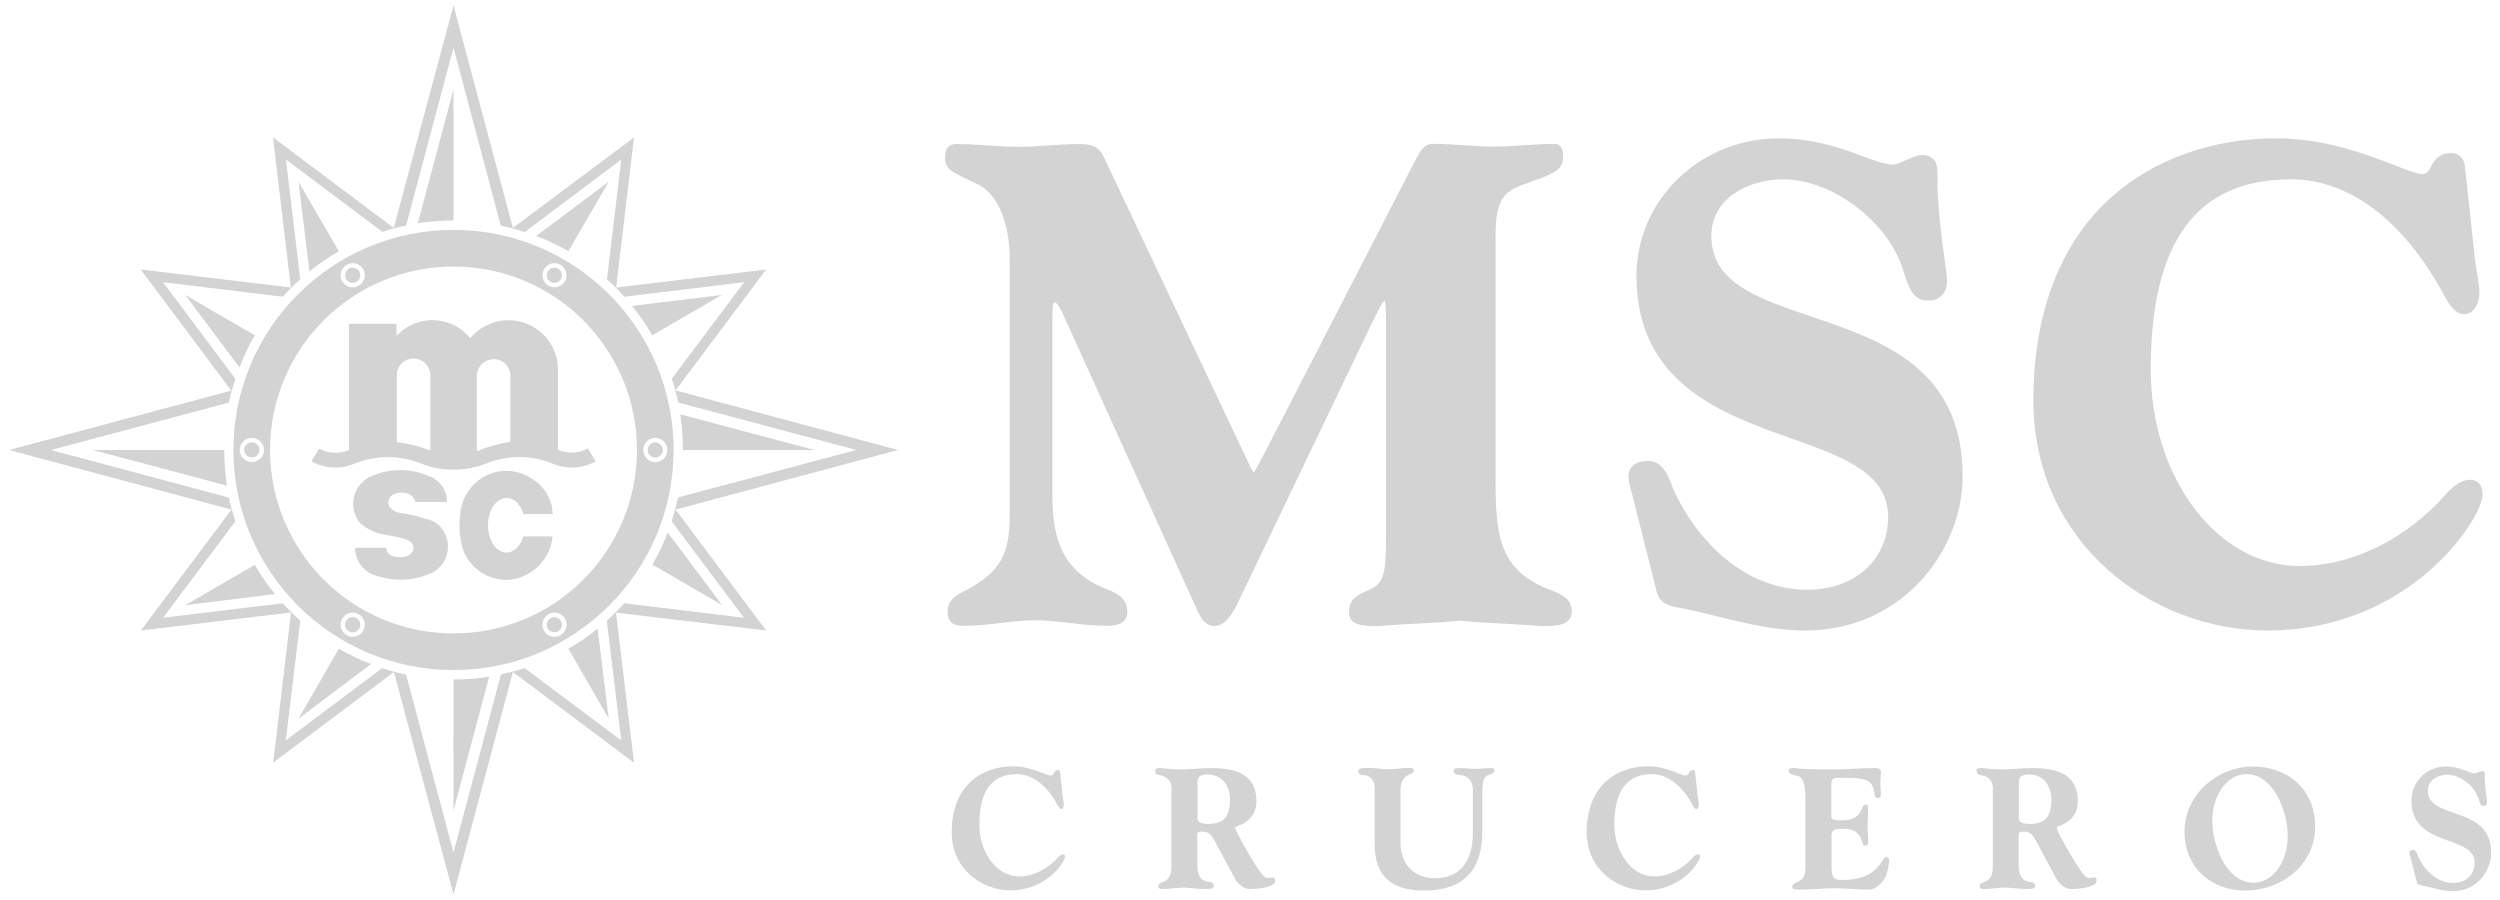 <?xml version="1.0" encoding="utf-8"?>
<!-- Generator: Adobe Illustrator 25.4.6, SVG Export Plug-In . SVG Version: 6.00 Build 0)  -->
<svg version="1.1" id="Livello_1" xmlns="http://www.w3.org/2000/svg" xmlns:xlink="http://www.w3.org/1999/xlink" x="0px" y="0px"
	 viewBox="0 0 1275.6 459.2" style="enable-background:new 0 0 1275.6 459.2;" xml:space="preserve">
<style type="text/css">
	.st0{fill:lightgray;}
	.st1{fill-rule:evenodd;clip-rule:evenodd;fill:lightgray;}
</style>
<g>
	<path class="st0" d="M786.2,319.5L786.2,319.5l-0.2,0c-6.9-0.7-13.8-1-20.6-1.4c-6.7-0.3-13.7-0.7-20.5-1.4
		c-6.9,0.7-13.8,1-20.5,1.4c-6.8,0.3-13.7,0.7-20.6,1.4c-0.3,0-0.6,0-0.9,0c-7.1,0-14.6-0.3-14.6-7.1c0-6.7,4-8.7,10.5-11.5
		c7.5-3.4,8.4-8.6,8.4-27.9V161.3c0-3.7-0.3-6.8-0.7-8c-1.3,1-3.4,5.3-5.6,9.8l-1.5,3l-68.4,142.7c-3.5,7.1-7.3,10.6-11.3,10.6
		c-4.9,0-7-4.3-8.7-7.8l-0.2-0.4l-67.1-148c-3.4-8-5-8.9-5.5-8.9c-0.5,0-1.2,0-1.2,6.5v92.1c0,19.3,3.4,38.4,27.9,47.8
		c5.3,2,10.3,4.8,10.3,11.5c0,7.1-7.6,7.1-10.8,7.1c-6.1,0-12.3-0.7-18.2-1.4c-5.9-0.7-11.9-1.4-17.9-1.4c-5.9,0-12,0.7-17.9,1.4
		c-6,0.7-12.1,1.4-18.2,1.4c-3.3,0-8.7,0-8.7-7.1c0-6.1,4.1-8.3,8.9-10.8l1.2-0.6c16.5-9,21.6-17.8,21.6-37.8V131.6
		c0-13.6-4.2-31.5-16-37.4c-2-1-3.8-1.8-5.4-2.6c-7.7-3.6-11.6-5.4-11.6-11c0-5,1.7-7.1,6-7.1c5.2,0,10.5,0.4,15.6,0.7
		c5,0.3,10.3,0.7,15.4,0.7c5.1,0,10.3-0.3,15.4-0.7c5.1-0.3,10.4-0.7,15.6-0.7c6.9,0,10.2,0.9,13.1,6.8l67,141.7
		c1.9,3.9,3.4,7.2,4.7,9.9c2.1,4.5,3.7,8,4.6,9.2c1-1,2.9-4.7,4.4-7.7c0.8-1.6,1.7-3.2,2.6-4.9l75.3-146.2c3.7-7.2,5.4-8.9,9.3-8.9
		c5.2,0,10.5,0.4,15.6,0.7c5,0.3,10.3,0.7,15.4,0.7c5.1,0,10.3-0.3,15.4-0.7c5.1-0.3,10.4-0.7,15.6-0.7c1.2,0,2.2,0.4,3,1.3
		c1.1,1.2,1.5,3.2,1.3,6c0,6.2-5.9,8.3-15.7,11.8l-1.8,0.7c-11.4,3.9-16.9,6.6-16.9,26.8V244c0,28.6,1.3,46.6,27.6,56.9
		c7,2.7,11.3,4.7,11.3,11.5C801.5,319.5,793.4,319.5,786.2,319.5L786.2,319.5z"/>
	<path class="st0" d="M921,321.7c-15.6,0-30.1-3.6-44-7c-6.2-1.5-12.6-3.1-19-4.4c-0.4-0.1-0.8-0.2-1.3-0.2
		c-3.5-0.6-9.5-1.7-11.2-7.5l-12.1-47.9c-0.2-1-0.5-2.1-0.8-3.2c-0.8-2.8-1.7-5.9-1.7-8.4c0-1.9,0.7-7.9,10-7.9
		c7.4,0,10.1,7.3,12.2,12.6c0.5,1.2,0.9,2.4,1.4,3.4c11.3,24,35,49.7,67.7,49.7c24.2,0,41.2-15.3,41.2-37.2
		c0-22.5-23.2-30.7-50-40.2C878.4,211,835,195.6,835,140.7c0-38.7,32.5-70.1,72.5-70.1c18.6,0,32.8,5.3,43.1,9.2
		C957,82.1,962,84,965.9,84c1.4,0,4.4-1.3,6.8-2.4c3-1.3,5.6-2.5,7.7-2.5c7.3,0,8.2,4.9,8.2,9.3c-0.5,14,2.2,33.7,3.8,45.5
		c0.7,5.4,1.1,8,1.1,9.2c0,6.3-3.7,10.3-9.6,10.3c-7.8,0-9.9-6.4-12.5-14.5l-0.5-1.5c-7.7-24.5-36.2-45.9-61-45.9
		c-18.2,0-36.7,9.9-36.7,28.9c0,23.8,23.5,31.8,50.7,41c36.3,12.3,77.5,26.3,77.5,81.5C1001.5,280.8,970.7,321.7,921,321.7
		L921,321.7z"/>
	<path class="st0" d="M1157,321.7c-58.7,0-119.5-44-119.5-117.6c0-44.3,13.7-80.1,39.7-103.4c21.6-19.4,51.5-30.1,84.1-30.1
		c25.3,0,46.5,8.3,60.5,13.7c6.2,2.4,11.5,4.5,14,4.5c2.4,0,3.1-1.1,4.5-3.7c1.6-2.9,3.8-7,10.3-7c3.7,0,6.3,2.2,7,6l5.1,47
		c0.3,2.8,0.7,5.6,1.2,8.4c0.6,3.7,1.2,7.2,1.2,9.8c0,5.4-2.7,11-7.8,11c-5.2,0-8.7-6.8-10.9-10.9c-0.2-0.5-0.4-0.8-0.6-1.1
		c-20.4-36.6-47.7-56.8-76.9-56.8c-48.1,0-71.5,31.7-71.5,97.1c0,55.2,34,100.2,75.9,100.2c24.8,0,50.5-11.7,70.6-32.2
		c0.7-0.7,1.5-1.6,2.2-2.4c3.8-4.2,8.6-9.4,14.2-9.4c1.9,0,6.4,0.7,6.4,7.5C1267,264,1230.1,321.7,1157,321.7L1157,321.7z"/>
	<g>
		<path class="st0" d="M542.2,406.1c0.2,1.7,0.6,3.5,0.6,4.6c0,1-0.4,2.1-1.3,2.1c-1,0-2-2.1-2.3-2.8c-5.5-9.8-12.9-15-20.4-15
			c-11,0-19.1,6.4-19.1,25.7c0,13.7,8.5,26.5,20.3,26.5c7.3,0,14.1-3.8,18.7-8.5c1-1.1,2.3-2.8,3.7-2.8c0.7,0,1,0.4,1,1.2
			c0,2.7-9.4,17.2-27.7,17.2c-14.6,0-30.1-10.7-30.1-29.6c0-24.8,16.3-33.7,31.2-33.7c9.6,0,16.9,4.7,19.2,4.7
			c2.2,0,1.4-2.8,3.8-2.8c0.8,0,1,0.5,1.1,1L542.2,406.1z"/>
		<path class="st0" d="M597.8,402.8c0-5.2-3-6.8-6.6-7.4c-1.1-0.2-1.8-0.7-1.8-2.1c0-0.9,0.3-1.4,2.4-1.4s4.4,0.7,10.6,0.7
			c4.7,0,11.1-0.7,15-0.7c11.7,0,23.7,2.2,23.7,16.9c0,6-3,9.1-6.5,11.3c-1.7,1-4.3,1.5-4.3,2.4c0,1.3,9.7,19.1,14,24
			c0.9,1,1.6,1.5,2.3,1.5c1,0,1.9-0.3,2.7-0.3c1,0,1.4,0.6,1.4,1.6c0,3.8-10.3,4.3-13.1,4.3c-2.5,0-5.6-1.8-7.5-5.3l-10.2-19
			c-1.5-2.7-2.9-5-6.1-5c-2.3,0-2.9,0.4-2.9,1.6v15.1c0,7.3,3,8.9,6.6,9.1c1.1,0.1,1.8,0.7,1.8,2.1c0,1.2-1,1.4-5,1.4
			c-3.5,0-7-0.7-10.4-0.7c-3.5,0-7,0.7-10.4,0.7c-1.2,0-2.5,0-2.5-1.4s1.5-1.9,2.3-2.1c3.4-1.1,4.4-4.4,4.4-7.4V402.8z M611,417.3
			c0,1.1,0,3.1,5.6,3.1c7.8,0,11-3.7,11-12.6c0-6.4-3.7-12.6-11.2-12.6c-4.6,0-5.4,1.4-5.4,4.6V417.3z"/>
		<path class="st0" d="M701.5,402.8c0-5.5-3-7.4-6.6-7.4c-1.1,0-1.8-0.7-1.8-1.9c0-1.2,0.8-1.7,5-1.7c3.5,0,7,0.7,10.4,0.7
			c3.5,0,7-0.7,10.4-0.7c2.1,0,2.5,0.5,2.5,1.4c0,1.1-1.2,1.4-2.6,2.1c-2.9,1.4-4.2,4.2-4.2,7.4v27.6c0,10.4,6.8,17.8,17.5,17.8
			c15.6,0,19.4-12.7,19.4-22.5v-22.6c0-4.5-2.3-7.4-7-7.6c-1.5-0.1-2.8-0.7-2.8-2.1c0-1.1,1-1.4,3.2-1.4c2.6,0,5.2,0.4,7.8,0.4
			c2.6,0,5.2-0.4,7.8-0.4c1.7,0,2,0.4,2,1.4c0,1.4-1.6,1.5-3,2.1c-2.5,1.1-3.2,2.7-3.2,10.4v18.9c0,19.7-10,29.7-29.7,29.7
			c-15.9,0-25.2-6.8-25.2-23.7V402.8z"/>
		<path class="st0" d="M866.2,406.1c0.2,1.7,0.6,3.5,0.6,4.6c0,1-0.4,2.1-1.3,2.1c-1,0-2-2.1-2.3-2.8c-5.5-9.8-12.9-15-20.4-15
			c-11,0-19.1,6.4-19.1,25.7c0,13.7,8.5,26.5,20.3,26.5c7.3,0,14.1-3.8,18.7-8.5c1-1.1,2.3-2.8,3.7-2.8c0.7,0,1,0.4,1,1.2
			c0,2.7-9.4,17.2-27.7,17.2c-14.6,0-30.1-10.7-30.1-29.6c0-24.8,16.3-33.7,31.2-33.7c9.6,0,16.9,4.7,19.2,4.7
			c2.2,0,1.4-2.8,3.8-2.8c0.8,0,1,0.5,1.1,1L866.2,406.1z"/>
		<path class="st0" d="M921.2,407.3c0-4.3-0.4-11-4.1-11.4c-2.7-0.4-4.5-1.2-4.5-2.6c0-1.4,1.5-1.4,3.2-1.4
			c6.7,0.9,13.4,0.6,20.1,0.7c6.7,0,13.4-0.7,20.1-0.7c2,0,3.7,0,3.7,1.8c0,2-0.3,3.9-0.3,5.9c0,2,0.3,3.9,0.3,5.9
			c0,1-0.3,1.7-1.6,1.7c-1.4,0-1.7-1.6-1.7-2.4c-0.6-5.6-3.1-7.9-13.3-7.9h-5.7c-2.4,0-3,0.8-3,4.3v15.5c0,1.4,1.5,1.9,5,1.9
			c5,0,8.9-1.5,10.3-5.3c1-2.5,1.3-2.8,2.2-2.8c1.3,0,1.3,1.2,1.3,2.5c0,2.7-0.3,5.3-0.3,8c0,2.7,0.3,5.3,0.3,8c0,1.2,0,2.5-1.7,2.5
			c-1.3,0-1.3-2.7-2.3-4.4c-2.2-3.6-4.7-4.2-9.7-4.2c-4.2,0-5,1.2-5,3.4v15.2c0,6.6,1.1,7.5,5.7,7.5c9.1,0,14.2-2.8,17.1-5.8
			c3-2.9,3.8-5.9,5.2-5.9c1,0,1.4,0.8,1.4,1.7c0,1.8-0.7,5.2-1.3,7c-1.1,3.5-5,7.9-9.1,7.9c-5.8,0-11.7-0.7-17.5-0.7
			c-5.8,0-11.7,0.7-17.5,0.7c-2.7,0-4,0-4-1.4s1.7-2,3.3-2.8c2.9-1.4,3.4-3.5,3.4-8.6V407.3z"/>
		<path class="st0" d="M1016.9,402.8c0-5.2-3-6.8-6.6-7.4c-1.1-0.2-1.8-0.7-1.8-2.1c0-0.9,0.3-1.4,2.4-1.4c2.1,0,4.4,0.7,10.6,0.7
			c4.7,0,11.1-0.7,15-0.7c11.7,0,23.7,2.2,23.7,16.9c0,6-3,9.1-6.5,11.3c-1.7,1-4.3,1.5-4.3,2.4c0,1.3,9.7,19.1,14,24
			c0.9,1,1.6,1.5,2.3,1.5c1,0,1.9-0.3,2.7-0.3c1,0,1.4,0.6,1.4,1.6c0,3.8-10.3,4.3-13.1,4.3c-2.5,0-5.6-1.8-7.5-5.3l-10.2-19
			c-1.5-2.7-2.9-5-6.1-5c-2.3,0-2.9,0.4-2.9,1.6v15.1c0,7.3,3,8.9,6.6,9.1c1.1,0.1,1.8,0.7,1.8,2.1c0,1.2-1,1.4-5,1.4
			c-3.5,0-7-0.7-10.4-0.7c-3.5,0-7,0.7-10.4,0.7c-1.2,0-2.5,0-2.5-1.4s1.5-1.9,2.3-2.1c3.4-1.1,4.4-4.4,4.4-7.4V402.8z
			 M1030.1,417.3c0,1.1,0,3.1,5.6,3.1c7.8,0,11-3.7,11-12.6c0-6.4-3.7-12.6-11.2-12.6c-4.6,0-5.4,1.4-5.4,4.6V417.3z"/>
		<path class="st0" d="M1149.5,391.1c17.8,0,31.8,11.8,31.8,30.6c0,20-17.6,32.7-35.7,32.7c-17.8,0-31-12.1-31-30.1
			C1114.7,405.3,1131.5,391.1,1149.5,391.1z M1149.8,450.4c10.3,0,17.5-11.2,17.5-23.9c0-12.1-7.1-31.5-21-31.5
			c-10.3,0-17.5,11.2-17.5,23.9C1128.8,431,1135.9,450.4,1149.8,450.4z"/>
		<path class="st0" d="M1230,437.7c-0.2-0.8-0.6-2-0.6-2.8c0-0.6,0.3-1.3,1.8-1.3c1.7,0,2.2,2.4,2.8,3.7c3.2,7,9.5,13.2,17.7,13.2
			c6.1,0,11-3.8,11-10.3c0-14.5-32.3-7.5-32.3-31.7c0-9.1,7.3-17.4,17.6-17.4c7.4,0,11.8,3.5,14.7,3.5c1,0,2.9-1.2,3.7-1.2
			c1.1,0,1.4,0.5,1.4,1.7c-0.2,5.1,1.2,13.1,1.2,14.1c0,1.2-0.5,2-1.7,2c-1.6,0-1.9-1.4-2.6-3.6c-2-6.5-9.4-12.3-16-12.3
			c-5.3,0-9.9,3.1-9.9,8.2c0,15.1,32.3,7.1,32.3,31.6c0,8.6-6.6,19.6-19.6,19.6c-5.6,0-10.4-1.9-15.7-2.9c-0.9-0.2-2.3-0.3-2.6-1.5
			L1230,437.7z"/>
	</g>
	<g>
		<path class="st0" d="M213.2,113.9l18.2-68.3v66.9C221.3,112.5,213.2,113.9,213.2,113.9L213.2,113.9z"/>
		<path class="st0" d="M122.2,187.5l-27.7-37l35.5,20.6C126.8,176.6,124.4,181.6,122.2,187.5L122.2,187.5z"/>
		<path class="st0" d="M115.8,247.8l-68.4-18.2c0,0,67,0,67,0C114.4,235.7,114.9,241.9,115.8,247.8L115.8,247.8z"/>
		<path class="st0" d="M157.9,138.5l-5.6-45.8l20.6,35.5C167.4,131.4,162.8,134.5,157.9,138.5L157.9,138.5z"/>
		<path class="st0" d="M189.3,338.8l-37,27.9l20.6-35.7C178.4,334.2,183.4,336.6,189.3,338.8L189.3,338.8z"/>
		<path class="st0" d="M249.6,345.3l-18.2,68.3c0,0-0.1-66.9,0-66.9C237.6,346.7,243.7,346.2,249.6,345.3L249.6,345.3z"/>
		<path class="st0" d="M140.3,303.1l-45.8,5.7l35.5-20.6C133.2,293.7,136.3,298.2,140.3,303.1L140.3,303.1z"/>
		<path class="st0" d="M340.7,271.7l27.7,37l-35.5-20.6C336,282.7,338.4,277.6,340.7,271.7L340.7,271.7z"/>
		<path class="st0" d="M347.1,211.4l68.4,18.2c0,0-67,0-67,0C348.4,223.5,348,217.3,347.1,211.4L347.1,211.4z"/>
		<path class="st0" d="M304.9,320.7l5.7,46L290,331C295.5,327.8,300.1,324.7,304.9,320.7L304.9,320.7z"/>
		<path class="st0" d="M273.6,120.4l37-27.7L290,128.2C284.5,125,279.5,122.6,273.6,120.4L273.6,120.4z"/>
		<path class="st0" d="M322.5,156.1l45.8-5.6l-35.5,20.6C329.5,165.4,326.5,161,322.5,156.1L322.5,156.1z"/>
		<path class="st1" d="M231.4,435l-24.2-90.8c-4.3-0.9-8.2-1.9-12.2-3.3l-49.2,36.9l7.4-61.1c-3.1-2.8-6.1-5.8-8.9-8.9l-61.1,7.4
			l36.9-49.2c-1.3-4-2.4-7.9-3.3-12.1L26,229.6l90.8-24.2c0.9-4.5,2-8.1,3.3-12.1L83.2,144l61.1,7.4c2.8-3.2,5.7-6,8.9-8.9
			l-7.3-61.1l49.2,36.9c4-1.3,7.9-2.4,12.1-3.2l24.2-90.8l24.1,90.8c4.3,0.9,8.3,2,12.3,3.3L317,81.4l-7.3,61.1
			c3.2,2.8,6.1,5.8,8.9,8.9l61.1-7.4l-36.9,49.2c1.3,4,2.3,7.7,3.3,12.2l90.8,24.2L346,253.8c-1,4.4-2,8.1-3.3,12.2l36.9,49.2
			l-61.1-7.4c-2.8,3.1-5.8,6.1-8.9,8.9l7.4,61.1l-49.3-36.9c-4,1.3-7.9,2.3-12.1,3.2L231.4,435L231.4,435z M261.7,342.9l-30.3,113.5
			L201,342.9l-61.6,46.2l9.1-76.6l-76.6,9.2l46.2-61.7L4.6,229.6l113.4-30.3l-46.2-61.8l76.6,9.2l-9.1-76.6l61.6,46.2L231.4,2.8
			l30.3,113.5l61.8-46.2l-9.1,76.6l76.5-9.2l-46.2,61.7l113.5,30.4L344.7,260l46.2,61.7l-76.6-9.1l9.2,76.6L261.7,342.9L261.7,342.9
			z"/>
		<path class="st0" d="M338.2,229.6c0,2.1-1.7,3.9-3.9,3.9c-2.1,0-3.8-1.7-3.8-3.9c0-2.1,1.7-3.9,3.8-3.9
			C336.5,225.8,338.2,227.5,338.2,229.6L338.2,229.6z"/>
		<path class="st0" d="M284.8,137.1c1.8,1.1,2.5,3.4,1.4,5.3c-1.1,1.8-3.4,2.5-5.3,1.4c-1.8-1.1-2.5-3.4-1.4-5.3
			C280.6,136.7,283,136.1,284.8,137.1L284.8,137.1z"/>
		<path class="st0" d="M178,137.1c1.8-1.1,4.2-0.4,5.3,1.4c1.1,1.8,0.4,4.2-1.4,5.3c-1.8,1.1-4.2,0.4-5.3-1.4
			C175.6,140.5,176.2,138.2,178,137.1L178,137.1z"/>
		<path class="st0" d="M124.6,229.6c0-2.1,1.7-3.9,3.9-3.9c2.1,0,3.9,1.7,3.9,3.9c0,2.1-1.7,3.8-3.9,3.8
			C126.4,233.4,124.6,231.7,124.6,229.6L124.6,229.6z"/>
		<path class="st0" d="M178,322.1c-1.8-1.1-2.5-3.4-1.4-5.3c1.1-1.8,3.4-2.5,5.3-1.4c1.8,1.1,2.5,3.4,1.4,5.3
			C182.2,322.5,179.9,323.2,178,322.1L178,322.1z"/>
		<path class="st1" d="M137.8,229.6c0-51.7,41.9-93.6,93.6-93.6c51.7,0,93.6,41.9,93.6,93.6c0,51.7-41.9,93.6-93.6,93.6
			C179.7,323.2,137.8,281.3,137.8,229.6L137.8,229.6z M119.1,229.6c0-62,50.3-112.3,112.3-112.3c62,0,112.3,50.3,112.3,112.3
			c0,62-50.3,112.3-112.3,112.3C169.4,341.9,119.1,291.6,119.1,229.6L119.1,229.6z M340.5,229.6c0-3.4-2.8-6.2-6.2-6.2
			c-3.4,0-6.1,2.7-6.1,6.2c0,3.4,2.8,6.2,6.1,6.2C337.8,235.8,340.5,233,340.5,229.6L340.5,229.6z M286,135.1
			c-3-1.7-6.7-0.7-8.4,2.3c-1.7,2.9-0.7,6.7,2.3,8.4c2.9,1.7,6.7,0.7,8.4-2.3C289.9,140.6,288.9,136.8,286,135.1L286,135.1z
			 M176.9,135.1c-2.9,1.7-4,5.5-2.3,8.4c1.7,3,5.5,4,8.4,2.3c3-1.7,4-5.5,2.3-8.4C183.6,134.4,179.8,133.4,176.9,135.1L176.9,135.1z
			 M122.3,229.6c0,3.4,2.8,6.2,6.2,6.2c3.4,0,6.2-2.8,6.2-6.2c0-3.4-2.8-6.2-6.2-6.2C125.1,223.4,122.3,226.2,122.3,229.6
			L122.3,229.6z M176.9,324.1c2.9,1.7,6.7,0.7,8.4-2.3c1.7-2.9,0.7-6.7-2.3-8.4c-3-1.7-6.7-0.7-8.4,2.3
			C172.9,318.6,173.9,322.4,176.9,324.1L176.9,324.1z M286,324.1c2.9-1.7,4-5.5,2.3-8.4c-1.7-3-5.5-4-8.4-2.3c-3,1.7-4,5.5-2.3,8.4
			C279.2,324.8,283,325.8,286,324.1L286,324.1z"/>
		<path class="st0" d="M284.8,322.1c-1.8,1.1-4.2,0.4-5.3-1.4c-1.1-1.8-0.4-4.2,1.4-5.3c1.8-1.1,4.2-0.4,5.3,1.4
			C287.3,318.7,286.7,321,284.8,322.1L284.8,322.1z"/>
		<path class="st1" d="M197,279.6c0.1,1.7,1.2,3.3,2.8,3.9c2.7,1.1,5.7,1.1,8.4,0c1.6-0.7,2.7-2.2,2.8-3.9c-0.1-1.6-1-3.1-2.5-3.8
			c-1.2-0.6-2.4-1-3.7-1.3c-1.7-0.4-3.4-0.8-5.1-1.1c-0.9-0.2-1.8-0.3-2.6-0.4c-5-0.7-9.6-2.8-13.4-6.1c-0.9-1.1-1.7-2.3-2.2-3.6
			c-3.4-7.7,0-16.7,7.7-20.2c9.4-4.2,20-4.3,29.4-0.3c5.7,2,9.5,7.3,9.5,13.3h-16.2c-0.5-2.4-2.4-4.2-4.8-4.5
			c-2.1-0.5-4.3-0.3-6.2,0.6c-2.2,1-3.3,3.4-2.5,5.7c1.2,2.1,3.3,3.5,5.7,3.8c4.6,0.6,9,1.7,13.4,3.1c1.8,0.4,3.6,1.1,5.2,2.2
			c1.5,1.1,2.7,2.5,3.7,4.1c4.3,7.1,2,16.4-5.1,20.7c-8.7,4.4-18.7,5.2-28,2.3c-7-1.3-12.1-7.4-12.1-14.6H197L197,279.6z M282,262.2
			c-0.2-7.2-4-13.8-10.1-17.6c-8.8-6.3-20.9-5.7-29,1.5c-4.9,4.3-7.8,10.4-8.1,16.9c-0.9,6.5-0.1,13.1,2.2,19.3
			c2.6,5.7,7.5,10.1,13.5,12.2c5.8,2.2,12.3,1.8,17.7-1.1c7.8-3.7,13-11.2,13.7-19.7H267c-0.9,3.1-2.6,5.6-4.7,7
			c-4.8,3.2-10.4,0-12.5-7c-2.1-7,0-15.2,4.8-18.4c4.8-3.1,10.4,0,12.5,7H282L282,262.2z M260.4,225.4v-34.4
			c-0.5-4.7-4.6-8.2-9.3-7.7c-4.3,0.4-7.6,3.9-7.8,8.2v38.8C248.8,227.9,254.5,226.3,260.4,225.4L260.4,225.4z M219.6,229.9v-38.5
			c-0.1-4.8-4-8.5-8.8-8.5c-4.1,0.1-7.6,3-8.3,7.1v35.6C208.3,226.3,214.1,227.7,219.6,229.9L219.6,229.9z M303.9,235.4
			c-6.8,3.8-15,4.2-22.1,1.1c-10.8-4.4-22.9-4.4-33.8,0c-5.3,2.1-10.9,3.2-16.6,3.1c-5.7,0.1-11.3-1-16.6-3.1
			c-10.9-4.4-23-4.3-33.8,0c-7.1,3.1-15.3,2.7-22.1-1.1l3.9-6.5c4.7,2.6,10.4,2.8,15.3,0.7v-64.4h24.2v6.2c0.8-0.8,1.6-1.6,2.5-2.4
			c10.6-8.7,26.4-7.2,35.1,3.5c4.6-5.4,11.2-8.7,18.2-9.1c14-0.7,26,10.1,26.6,24.1v42c4.9,2.2,10.6,1.9,15.3-0.7L303.9,235.4
			L303.9,235.4z"/>
	</g>
</g>
</svg>
